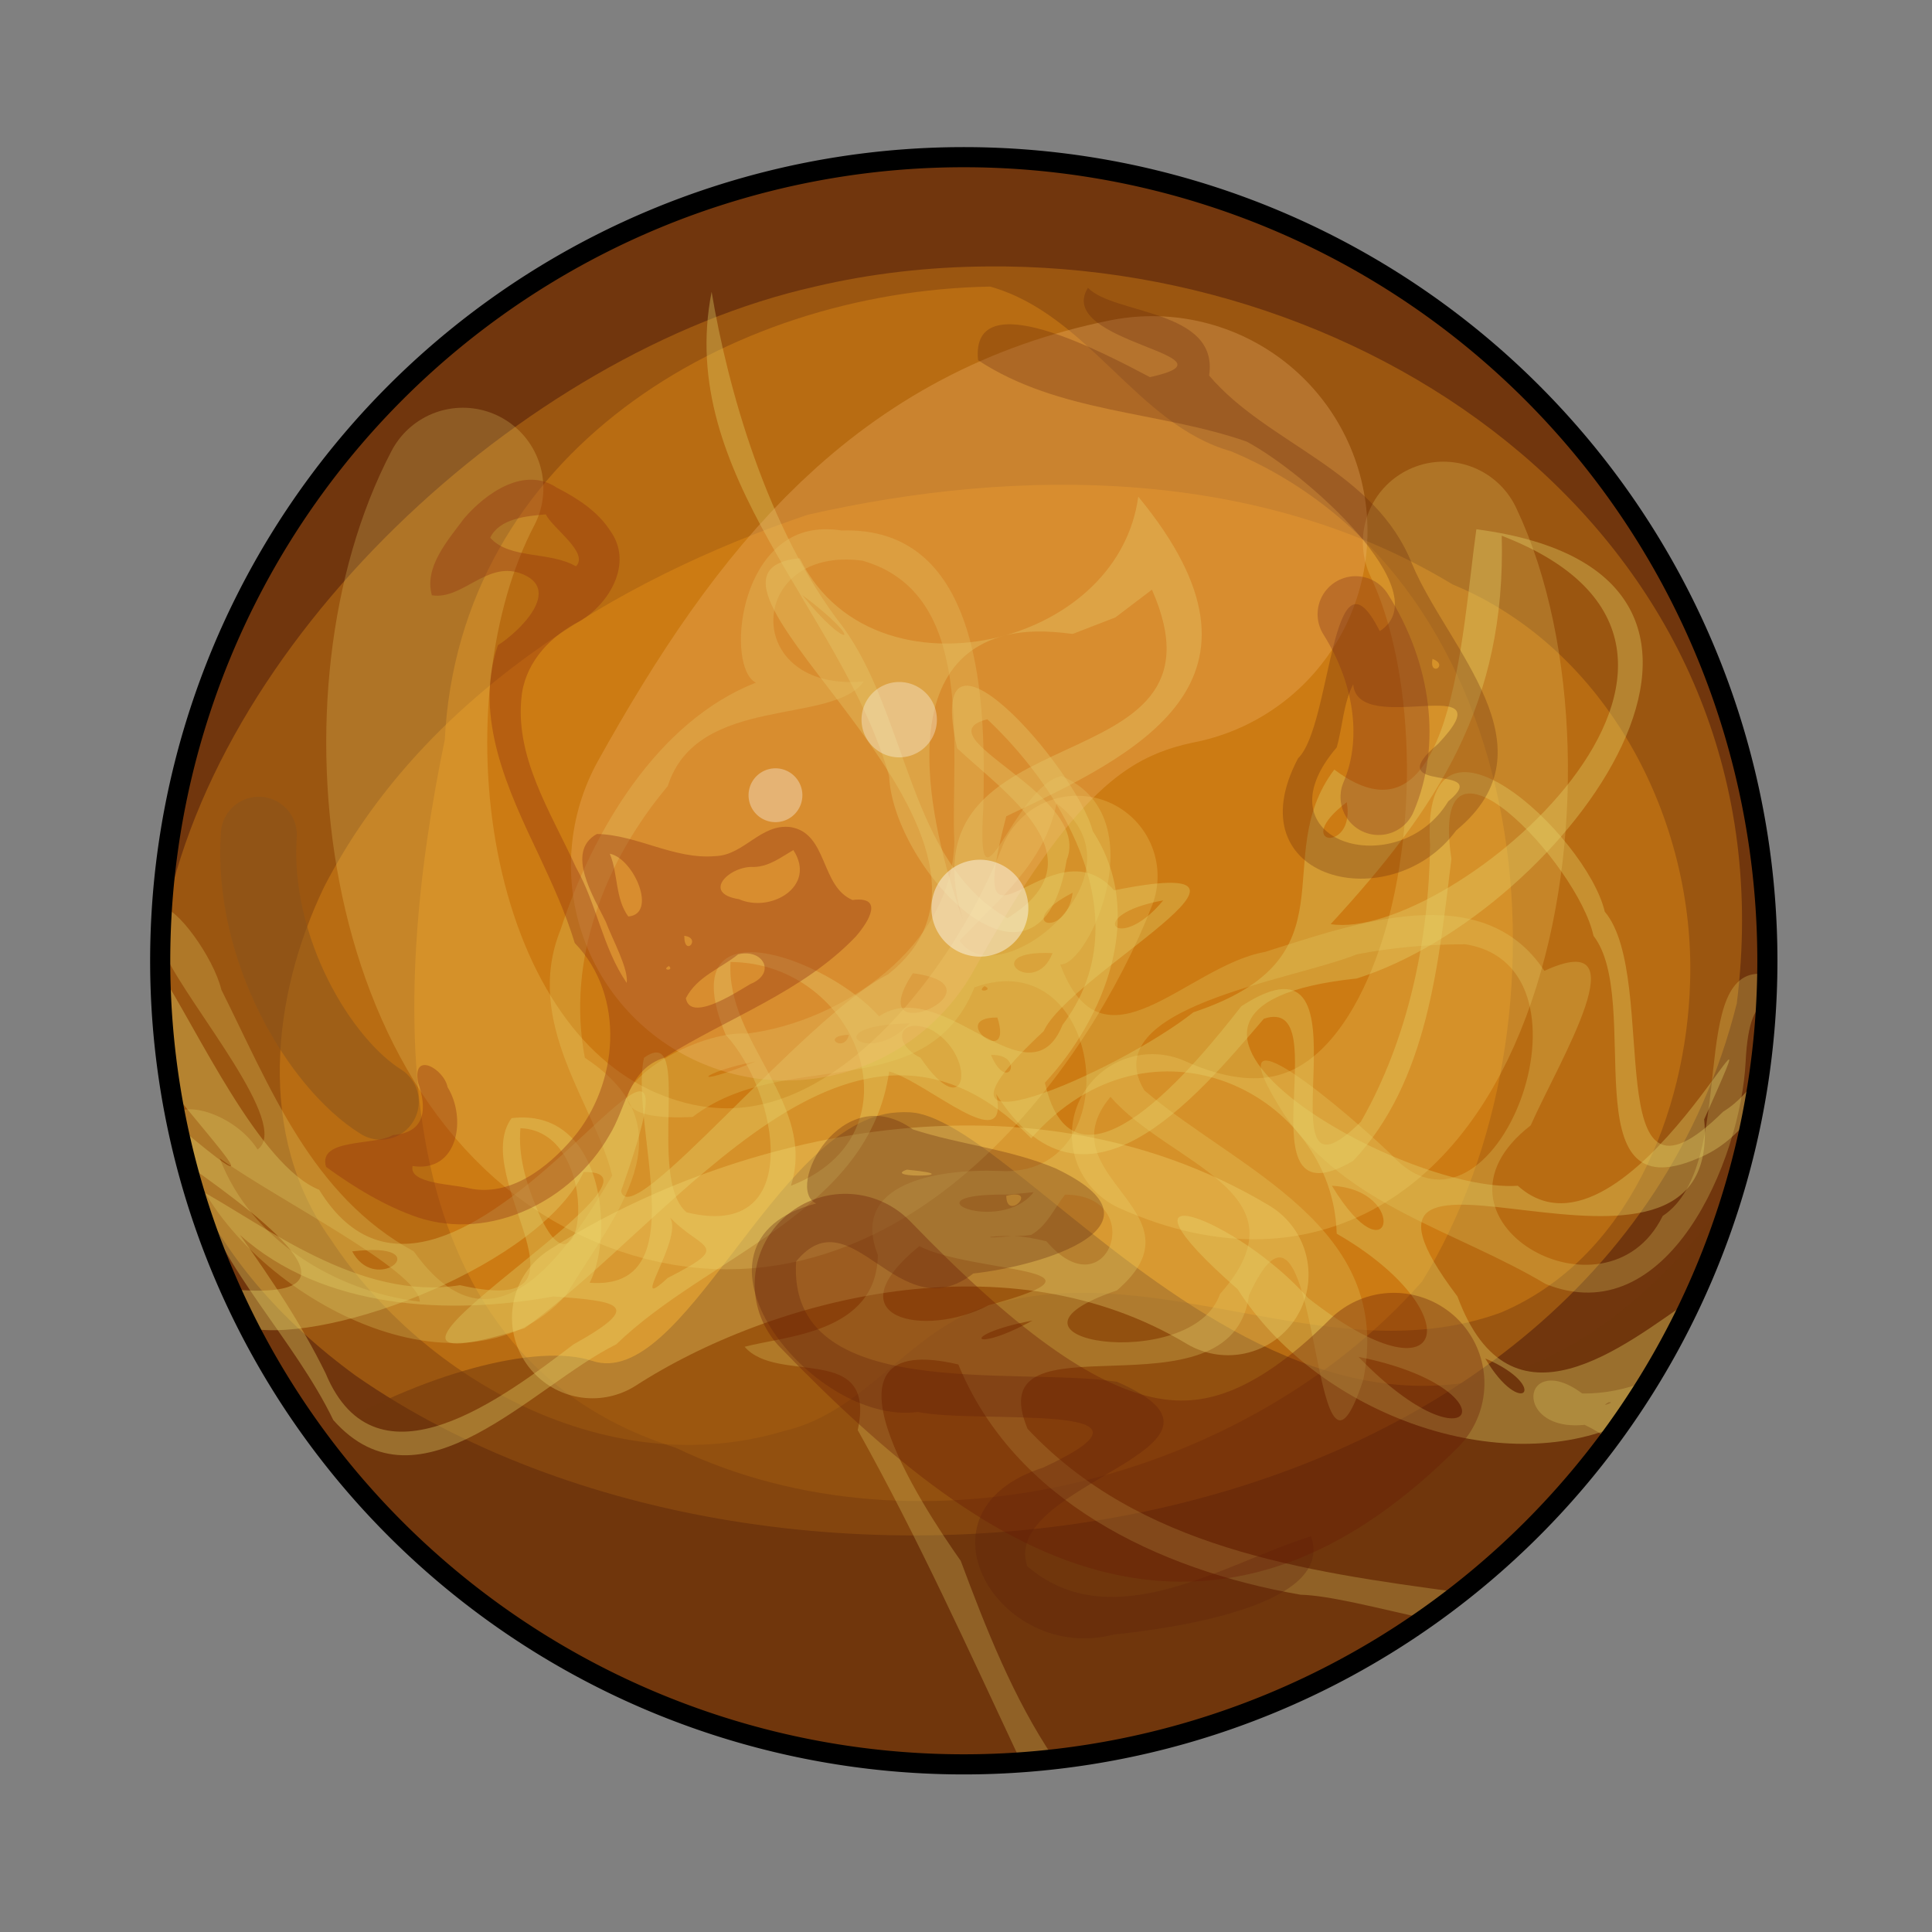 <?xml version="1.0" encoding="UTF-8" standalone="no"?>
<!DOCTYPE svg PUBLIC "-//W3C//DTD SVG 1.0//EN" "http://www.w3.org/TR/2001/REC-SVG-20010904/DTD/svg10.dtd">
<svg xmlns:svg="http://www.w3.org/2000/svg" xmlns="http://www.w3.org/2000/svg" version="1.0" width="100%" height="100%" viewBox="0 0 48 48" id="_venus01" style="display:inline">
<rect x="0" y="0" width="48" height="48" fill="#808080" stroke="none"/>
<defs id="defs2818"/>
<g id="layer1">
<path d="M 44.66,25.00 A 19.96,19.96 0 1 1 4.73,25.00 A 19.96,19.96 0 1 1 44.66,25.00 z" transform="translate(-0.75,-1.13)" id="p3465" style="opacity:1;fill:#71360d;fill-opacity:1;fill-rule:evenodd;stroke:none;marker:none;visibility:visible;display:inline;overflow:visible;enable-background:accumulate"/>
<path d="M 20.06,12.79 C 15.22,14.43 10.45,17.37 8.05,22.04 C 6.75,24.74 6.37,28.22 8.21,30.78 C 10.56,34.36 15.21,36.85 19.49,35.55 C 21.58,35.07 22.68,32.90 24.75,32.39 C 28.91,31.27 33.16,34.12 37.29,32.61 C 40.44,31.28 41.90,27.63 41.99,24.40 C 42.12,20.36 39.93,16.11 36.09,14.52 C 31.31,11.63 25.37,11.58 20.06,12.79 z" id="p3469" style="fill:#f39b17;fill-opacity:0.32;fill-rule:evenodd;stroke:none;"/>
<path d="M 6.43,20.74 C 6.24,23.58 7.94,26.42 9.46,27.37" id="p3602" style="fill:none;fill-rule:evenodd;stroke:#543320;stroke-width:1.89;stroke-linecap:round;stroke-linejoin:miter;stroke-miterlimit:4;stroke-dasharray:none;stroke-opacity:0.51"/>
<path d="M 24.60,7.12 C 18.05,7.24 11.41,11.28 11.05,18.38 C 9.75,24.63 9.29,33.61 16.79,35.97 C 22.85,38.88 30.98,36.77 35.33,31.84 C 39.28,25.41 38.26,14.43 30.58,11.21 C 28.24,10.55 27.05,7.81 24.60,7.12 z" id="p3476" style="opacity:1;fill:#f39b17;fill-opacity:0.32;fill-rule:evenodd;stroke:none;marker:none;visibility:visible;display:inline;overflow:visible;enable-background:accumulate"/>
<path d="M 24.53,6.62 C 23.09,6.63 21.65,6.79 20.25,7.12 C 12.96,8.76 5.16,16.02 4,23.34 C 3.99,23.37 3.97,23.40 3.96,23.43 C 3.96,23.58 3.96,23.72 3.96,23.87 C 3.96,25.80 4.26,27.67 4.78,29.43 C 5.57,31.13 6.88,32.75 8.84,34.18 C 19.41,41.53 39.67,38.79 43.15,24.93 C 44.54,13.80 34.59,6.52 24.53,6.62 z" id="p3485" style="opacity:1;fill:#f39b17;fill-opacity:0.32;fill-rule:evenodd;stroke:none;marker:none;visibility:visible;display:inline;overflow:visible;enable-background:accumulate"/>
<path d="M 22.15,27.65 C 19.23,28.03 16.97,34.56 14.71,33.81 C 13.36,33.36 10.50,34.11 7.87,35.68 C 11.51,40.61 17.34,43.84 23.93,43.84 C 32.89,43.84 40.47,37.93 43,29.81 C 42.78,30.02 42.54,30.28 42.28,30.59 C 33.98,40.49 25.96,28.19 22.75,27.65 C 22.54,27.62 22.35,27.63 22.15,27.65 z" id="p3498" style="fill:#71360d;fill-opacity:0.52;fill-rule:evenodd;stroke:none;"/>
<path d="M 28.28,12.34 C 28.04,14.10 26.63,15.31 25,15.78 C 25.44,15.67 25.99,15.66 26.65,15.75 L 27.71,15.34 L 28.62,14.65 C 30.82,19.64 22.26,17.55 23.93,22.87 C 23.43,21.47 21.85,16.55 25,15.78 C 23.06,16.33 20.83,15.83 19.87,13.87 C 16.10,14.24 26.42,20.78 22.06,24.21 C 19.93,25.30 15.65,30.68 15.43,29.59 C 18.13,21.95 11.23,34.93 7.93,29.56 C 6.44,28.96 4.90,25.57 3.96,24.12 C 3.97,24.72 4.00,25.31 4.06,25.90 L 4.06,25.93 C 4.10,26.31 4.19,26.69 4.25,27.06 C 5.54,28.67 6.77,29.95 4.40,27.96 C 4.47,28.29 4.57,28.61 4.65,28.93 C 6.80,30.45 9.22,32.35 5.71,32.03 C 5.86,32.35 6.02,32.68 6.18,33 C 8.29,33.39 13.44,31.38 14.5,29.12 C 17.31,29.04 6.91,34.90 13.03,33 C 16.91,30.19 21.17,23.76 25.62,28.28 C 28.60,24.90 33.12,27.18 33.21,30.65 C 36.56,32.58 36.02,35.01 32.5,32.25 C 30.74,30.26 27.26,28.97 30.75,32.03 C 32.68,35.06 37.09,36.72 40.18,35.43 C 40.46,35.05 40.72,34.65 40.96,34.25 C 41.35,33.61 41.71,32.95 42.03,32.28 C 40.38,33.40 37.53,35.78 36.21,32.21 C 32.21,26.92 42.84,33.28 42.34,27.81 C 44.53,22.90 40.45,31.92 37.71,29.46 C 34.77,29.66 26.83,25.03 33.71,24.31 C 38.91,22.66 45.08,14.25 36.68,13.15 C 36.32,15.67 36.09,21.33 33.15,19.12 C 31.49,21.33 33.74,23.79 29.65,25.15 C 27.79,26.63 22.23,29.06 25.93,25.62 C 26.57,24.20 32.52,21.15 27.68,22.12 C 26.11,20.34 23.90,24.49 25,20.28 C 28.22,18.75 32.08,16.95 28.28,12.34 z M 37.31,13.31 C 44.67,16.15 35.99,23.42 33.06,22.96 C 35.72,20.07 37.42,17.48 37.31,13.31 z M 19.93,14.78 C 21.59,16.03 21.04,16.18 19.93,14.78 z M 33.46,19.93 C 33.69,21.21 32.04,21.01 33.46,19.93 z M 26.65,22.18 C 26.49,23.37 25.11,22.97 26.65,22.18 z M 28.90,22.37 C 27.77,23.74 26.89,22.73 28.90,22.37 z M 26.15,23.68 C 25.71,24.83 24.24,23.59 26.15,23.68 z M 22.68,24.18 C 25.12,24.50 21.32,26.23 22.68,24.18 z M 24.46,24.5 C 24.72,24.61 24.22,24.68 24.46,24.5 z M 24.78,25.28 C 25.20,26.60 23.50,25.27 24.78,25.28 z M 21.09,25.71 C 20.98,26.18 20.36,25.73 21.09,25.71 z M 33.09,29.46 C 35.03,29.56 34.56,31.88 33.09,29.46 z M 9.40,31.06 C 10.56,31.13 9.28,32.09 8.75,31.09 C 9.02,31.06 9.24,31.05 9.40,31.06 z M 33.75,33.71 C 37.67,34.49 36.66,36.72 33.75,33.71 z M 36.90,33.75 C 38.54,34.45 37.81,35.29 36.90,33.75 z" id="p3505" style="fill:#e1ce66;fill-opacity:0.38;fill-rule:evenodd;stroke:none;"/>
<path d="M 20.46,13.15 C 18.33,13.20 18.03,16.59 18.78,16.96 C 16.33,17.92 14.72,20.66 13.93,23.09 C 12.98,25.43 14.80,27.47 15.21,29.21 C 14.09,31.09 12.28,33.89 10.28,31.09 C 7.74,29.71 6.71,27.01 5.5,24.59 C 5.30,23.77 4.37,22.51 4.03,22.56 C 4.01,22.78 4.00,22.99 4,23.21 C 4.03,23.37 4.04,23.52 4.12,23.75 C 4.74,25.05 7.24,27.95 6.40,28.56 C 5.89,27.75 4.69,27.34 4.34,27.68 C 4.41,28.03 4.50,28.37 4.59,28.71 C 4.65,28.81 4.69,28.88 4.78,29 C 6.06,32.11 11.43,35.09 14.06,32.18 C 15.25,30.20 17.22,28.05 14.53,26.28 C 14.07,23.85 15.02,21.40 16.59,19.53 C 17.32,17.24 20.68,18.03 21.46,16.93 C 18.39,17.21 18.55,13.54 21.43,13.93 C 24.28,14.75 23.61,18.60 23.71,20.93 C 23.64,23.50 20.95,25.38 18.56,25.68 C 16.87,25.58 13.63,27.93 17.21,27.75 C 19.48,26.00 23.01,27.50 24.21,24.53 C 27.46,23.36 28.12,29.32 24.81,29.09 C 23.31,29.04 21.10,29.38 21.81,31.18 C 21.78,33.13 19.50,33.19 18.5,33.46 C 19.33,34.42 21.79,33.33 21.31,35.53 C 22.81,38.21 24.07,41.01 25.37,43.78 C 25.65,43.76 25.91,43.71 26.18,43.68 C 25.18,42.20 24.50,40.47 23.87,38.78 C 22.89,37.39 20.01,33.00 23.81,33.90 C 25.19,37.27 28.74,39.00 32.31,39.62 C 33.05,39.64 34.24,39.96 35.40,40.21 C 35.69,40.01 35.96,39.78 36.25,39.56 C 32.36,39.04 28.30,38.45 25.53,35.5 C 24.28,32.50 30.60,35.42 31.03,32.18 C 32.86,28.20 32.51,38.42 33.87,34.28 C 34.64,30.46 30.76,29.07 28.43,27.09 C 27.19,25.02 32.07,24.37 33.71,23.71 C 34.59,23.54 35.50,23.46 36.40,23.46 C 39.98,24.01 37.11,31.48 34.56,28.68 C 33.57,27.72 29.93,24.59 31.90,27.68 C 33.46,29.97 36.15,30.56 38.40,31.90 C 41.43,33.12 43.25,28.84 43.37,26.37 C 43.42,25.37 43.62,24.98 43.87,24.96 C 43.88,24.72 43.90,24.46 43.90,24.21 C 41.86,23.86 43.23,28.94 41.31,30.21 C 39.90,33.07 35.04,30.28 38.03,27.96 C 38.74,26.35 40.81,23.00 38.37,24.12 C 36.82,21.77 33.60,22.97 31.43,23.65 C 29.47,24.00 27.41,26.80 26.34,23.96 C 27.05,24.02 28.74,20.27 26.37,19.28 C 25.18,19.55 24.24,23.14 24.43,20.06 C 24.49,17.55 24.45,13.06 20.90,13.18 C 20.74,13.15 20.61,13.15 20.46,13.15 z M 26.25,19.96 C 28.61,21.72 24.81,24.80 23.84,23.37 C 24.82,22.34 25.95,21.44 26.25,19.96 z M 22.59,25.43 C 21.59,26.52 20.22,25.46 22.59,25.43 z M 18.78,26.37 C 17.04,27.08 17.38,26.64 18.78,26.37 z M 27.59,27.25 C 29.05,28.94 32.56,29.61 30.31,32.15 C 29.62,34.17 24.12,33.29 27.75,32.06 C 30.03,30.10 25.93,29.24 27.59,27.25 z M 5.46,28.78 C 6.92,29.82 10.41,31.57 10.43,32.34 C 8.33,32.08 6.24,30.82 5.46,28.78 z M 25.68,29.62 C 24.84,30.70 22.37,29.64 25.06,29.68 L 25.68,29.62 z M 26.46,29.68 C 28.54,29.68 27.53,32.63 26,30.84 C 25.72,30.77 25.44,30.72 25.21,30.71 C 25.36,30.70 25.41,30.71 25.62,30.68 C 26.02,30.45 26.19,30.02 26.46,29.68 z M 25.12,30.71 C 24.35,30.79 24.50,30.70 25.12,30.71 z M 22.84,30.96 C 24.15,31.64 28.05,31.48 24.56,32.43 C 22.96,33.26 20.65,32.75 22.84,30.96 z M 25.65,32.81 C 24.10,33.66 23.83,33.15 25.65,32.81 z M 38.43,34.31 C 37.81,34.42 38.02,35.54 39.37,35.40 C 39.58,35.50 39.78,35.62 39.96,35.75 C 40.31,35.28 40.63,34.80 40.93,34.31 C 40.41,34.51 39.87,34.63 39.31,34.62 C 38.93,34.34 38.64,34.27 38.43,34.31 z M 39.96,34.84 C 40.19,34.81 39.70,34.99 39.96,34.84 z" id="p3517" style="opacity:1;fill:#e1ce66;fill-opacity:0.29;fill-rule:evenodd;stroke:none;marker:none;visibility:visible;display:inline;overflow:visible;enable-background:accumulate"/>
<path d="M 17.68,7.25 C 16.78,11.83 20.92,15.17 22.09,19.28 C 22.19,21.61 25.85,25.44 26.5,21.37 C 27.16,19.74 22.84,18.30 24.53,17.87 C 26.51,19.74 28.32,22.92 26.40,25.46 C 25.57,27.52 23.42,24.19 21.84,25.25 C 20.58,23.82 16.63,22.33 18.03,25.71 C 19.33,27.11 20.03,30.85 17.06,30.12 C 16.04,29.27 17.24,25.39 16,26.28 C 15.63,27.97 17.33,32.07 14.65,31.87 C 15.27,30.67 14.99,27.51 12.71,27.78 C 11.63,29.26 15.13,32.78 11.43,31.93 C 8.91,32.33 6.57,30.43 4.90,29.53 C 5.49,31.52 7.32,33.29 8.28,35.28 C 10.43,37.71 13.24,34.42 15.31,33.40 C 17.59,31.19 21.60,30.11 22.09,26.62 C 23.04,26.88 25.11,28.81 24.75,27.18 C 26.93,30.62 29.68,27.32 31.40,25.31 C 33.28,24.69 30.75,30.52 33.62,28.84 C 35.48,26.87 35.74,23.92 36.06,21.34 C 35.48,17.48 39.21,21.47 39.59,23.25 C 40.84,24.86 39.00,30.15 42.18,28.78 C 42.76,28.55 43.18,28.15 43.53,27.71 C 43.59,27.38 43.67,27.02 43.71,26.68 C 43.48,27.05 43.20,27.38 42.81,27.62 C 39.65,30.75 41.27,24.31 39.87,22.65 C 39.42,20.74 35.28,16.91 35.53,21 C 35.50,23.34 34.99,25.81 33.81,27.87 C 31.10,30.56 34.38,22.70 30.84,25 C 29.75,26.40 26.70,30.16 25.96,26.90 C 27.46,25.28 28.49,22.70 27.15,20.65 C 26.73,19.06 22.91,14.74 23.78,18.59 C 24.92,19.67 27.43,21.33 25.03,22.81 C 22.58,21.43 22.55,17.76 20.93,15.56 C 19.05,13.15 18.07,9.60 17.68,7.25 z M 18.15,23.90 C 21.32,23.92 22.96,28.18 19.65,29.46 C 20.30,27.43 18.03,25.89 18.15,23.90 z M 22.62,25.5 C 22.73,25.47 22.89,25.49 23.09,25.56 C 24.28,26.16 24.07,28.05 22.87,26.28 C 22.34,26.02 22.29,25.58 22.62,25.5 z M 24.62,26.21 C 25.48,26.18 25.05,27.21 24.62,26.21 z M 12.93,28.03 C 15.08,28.11 14.48,32.89 13.31,29.96 C 13.06,29.35 12.87,28.69 12.93,28.03 z M 16.65,30.25 C 17.43,31.07 18.23,30.91 16.59,31.75 C 15.56,32.70 16.98,30.80 16.65,30.25 z M 5.96,30.68 C 8.03,32.54 11.18,32.68 13.75,32.21 C 15.40,32.33 16.01,32.42 14.25,33.40 C 12.55,34.69 9.35,37.15 8.09,34.12 C 7.49,32.90 6.75,31.79 5.96,30.68 z" id="p3542" style="opacity:1;fill:#e1ce66;fill-opacity:0.37;fill-rule:evenodd;stroke:none;marker:none;visibility:visible;display:inline;overflow:visible;enable-background:accumulate"/>
<path d="M 11.50,12.13 C 8.83,17.22 9.90,26.58 15.52,28.99 C 21.14,31.40 25.42,25.25 26.76,21.77" id="p3556" style="fill:none;fill-opacity:1;fill-rule:evenodd;stroke:#f5df78;stroke-width:4;stroke-linecap:round;stroke-linejoin:miter;stroke-miterlimit:4;stroke-dasharray:none;stroke-opacity:0.22"/>
<path d="M 35.86,13.47 C 38.53,19.09 36.39,31.67 28.63,28.19" id="p3558" style="opacity:1;fill:none;fill-opacity:1;fill-rule:evenodd;stroke:#f5df78;stroke-width:4;stroke-linecap:round;stroke-linejoin:miter;marker:none;stroke-miterlimit:4;stroke-dasharray:none;stroke-dashoffset:0;stroke-opacity:0.22;visibility:visible;display:inline;overflow:visible;enable-background:accumulate"/>
<path d="M 19.53,21.50 C 22.21,16.68 24.62,14.01 28.63,13.20" id="p3560" style="opacity:1;fill:none;fill-opacity:1;fill-rule:evenodd;stroke:#f5bc78;stroke-width:10.69;stroke-linecap:round;stroke-linejoin:miter;marker:none;stroke-miterlimit:4;stroke-dasharray:none;stroke-dashoffset:0;stroke-opacity:0.29;visibility:visible;display:inline;overflow:visible;enable-background:accumulate"/>
<path d="M 14.72,32.74 C 18.46,30.33 25.15,28.46 30.51,31.67" id="p3562" style="opacity:1;fill:none;fill-opacity:1;fill-rule:evenodd;stroke:#f5df78;stroke-width:4;stroke-linecap:round;stroke-linejoin:miter;marker:none;stroke-miterlimit:4;stroke-dasharray:none;stroke-dashoffset:0;stroke-opacity:0.30;visibility:visible;display:inline;overflow:visible;enable-background:accumulate"/>
<path d="M 13.84,12.12 C 13.03,11.57 12.07,12.25 11.53,12.88 C 11.13,13.42 10.53,14.09 10.73,14.79 C 11.48,14.91 12.08,13.95 12.92,14.24 C 14.02,14.63 12.88,15.71 12.37,16.03 C 11.76,17.82 12.63,19.65 13.39,21.25 C 13.72,21.96 14.05,22.67 14.28,23.43 C 15.55,24.74 15.37,26.93 14.24,28.27 C 13.61,29.01 12.67,29.75 11.64,29.52 C 11.25,29.42 10.15,29.41 10.25,28.97 C 11.38,29.14 11.60,27.79 11.12,27.01 C 11.03,26.55 10.23,26.10 10.39,26.90 C 10.61,27.54 10.58,28.14 9.76,28.20 C 9.31,28.47 7.89,28.27 8.10,28.99 C 8.80,29.50 9.57,29.97 10.39,30.25 C 12.21,30.84 14.21,29.82 15.13,28.22 C 15.57,27.52 15.60,26.57 16.50,26.28 C 18.09,25.28 19.94,24.65 21.26,23.27 C 21.60,22.88 21.96,22.26 21.18,22.36 C 20.38,22.02 20.57,20.71 19.65,20.55 C 18.90,20.45 18.49,21.25 17.77,21.27 C 16.75,21.36 15.83,20.74 14.83,20.72 C 14.03,21.16 14.76,22.30 15.05,22.90 C 15.22,23.35 15.62,24.07 15.57,24.42 C 14.97,23.54 14.83,22.47 14.31,21.55 C 13.69,20.18 12.75,18.78 12.97,17.21 C 13.10,16.40 13.71,15.78 14.41,15.43 C 15.15,14.99 15.73,13.99 15.17,13.20 C 14.86,12.71 14.35,12.38 13.84,12.12 z M 13.56,12.78 C 13.74,13.14 14.64,13.73 14.31,14.07 C 13.65,13.69 12.66,13.90 12.18,13.36 C 12.41,12.88 13.08,12.82 13.56,12.78 z M 19.71,21.12 C 20.30,22.02 19.15,22.69 18.36,22.34 C 17.41,22.19 18.14,21.50 18.73,21.54 C 19.11,21.53 19.40,21.30 19.71,21.12 z M 15.15,21.21 C 15.75,21.33 16.34,22.71 15.61,22.77 C 15.28,22.32 15.36,21.71 15.15,21.21 z M 17,23.25 C 17.44,23.30 17.00,23.80 17,23.25 z M 18.34,23.71 C 18.96,23.56 19.30,24.18 18.64,24.45 C 18.28,24.66 17.15,25.41 17.04,24.80 C 17.32,24.26 17.89,24.07 18.34,23.71 z M 16.62,24 C 16.76,24.13 16.41,24.11 16.62,24 z" id="p3570" style="fill:#912e0f;fill-opacity:0.37;fill-rule:evenodd;stroke:none;"/>
<path d="M 27.03,7.15 C 26.17,8.52 30.98,8.84 28.57,9.37 C 27.45,8.78 24.10,6.99 24.30,8.95 C 26.31,10.27 28.79,10.21 30.97,10.97 C 32.44,11.75 35.77,14.72 34.28,15.68 C 33.07,13.28 33.09,18.03 32.25,18.84 C 30.64,21.89 34.57,22.82 36.18,20.63 C 38.67,18.58 35.97,16.12 35.09,14.03 C 34.16,11.66 31.50,11.05 30.04,9.33 C 30.29,7.68 27.66,7.82 27.03,7.15 z M 35.59,16.37 C 36.01,16.53 35.50,16.83 35.59,16.37 z M 33.62,17 C 33.73,18.36 37.52,16.59 35.73,18.48 C 34.19,19.78 37.16,18.93 35.98,19.91 C 34.74,21.96 31.19,20.93 33.21,18.57 C 33.36,18.05 33.37,17.49 33.62,17 z" id="p3572" style="opacity:1;fill:#5b1e0a;fill-opacity:0.26;fill-rule:evenodd;stroke:none;marker:none;visibility:visible;display:inline;overflow:visible;enable-background:accumulate"/>
<path d="M 22.68,28.06 C 20.90,26.78 19.48,29.55 20.28,29.90 C 16.56,30.86 20.14,35.44 22.80,35.08 C 24.30,35.39 29.49,34.80 25.92,36.46 C 22.53,37.55 24.82,41.35 27.67,40.61 C 29.20,40.45 33.18,39.88 32.57,38.17 C 30.46,38.82 27.63,40.73 25.52,38.91 C 24.83,36.82 31.52,35.97 27.75,34.33 C 25.27,33.94 19.55,34.89 19.78,31.34 C 21.16,29.65 22.33,33.09 24.18,31.64 C 25.90,31.45 29.21,30.45 26.23,29.03 C 25.10,28.55 23.85,28.44 22.68,28.06 z M 22.53,29.06 C 24.21,29.22 21.86,29.29 22.53,29.06 z M 25,29.71 C 25.83,29.50 25.01,30.37 25,29.71 z" id="p3574" style="opacity:1;fill:#5b1e0a;fill-opacity:0.3;fill-rule:evenodd;stroke:none;marker:none;visibility:visible;display:inline;overflow:visible;enable-background:accumulate"/>
<path d="M 21.00,31.91 C 26.30,37.40 30.09,38.91 34.63,34.37" id="p3604" style="opacity:1;fill:none;fill-opacity:1;fill-rule:evenodd;stroke:#671a03;stroke-width:4.5;stroke-linecap:round;stroke-linejoin:miter;marker:none;stroke-miterlimit:4;stroke-dasharray:none;stroke-dashoffset:0;stroke-opacity:0.34;visibility:visible;display:inline;overflow:visible;enable-background:accumulate"/>
<path d="M 26.62,21.63 A 2.67,2.67 0 1 1 21.27,21.63 A 2.67,2.67 0 1 1 26.62,21.63 z" transform="matrix(0.45,0,0,0.45,13.57,12.83)" id="p3606" style="opacity:1;fill:#ffffff;fill-opacity:0.44;fill-rule:evenodd;stroke:none;marker:none;visibility:visible;display:inline;overflow:visible;enable-background:accumulate"/>
<path d="M 26.62,21.63 A 2.67,2.67 0 1 1 21.27,21.63 A 2.67,2.67 0 1 1 26.62,21.63 z" transform="matrix(0.35,0,0,0.35,13.96,10.31)" id="p3608" style="opacity:1;fill:#ffffff;fill-opacity:0.33;fill-rule:evenodd;stroke:none;marker:none;visibility:visible;display:inline;overflow:visible;enable-background:accumulate"/>
<path d="M 26.62,21.63 A 2.67,2.67 0 1 1 21.27,21.63 A 2.67,2.67 0 1 1 26.62,21.63 z" transform="matrix(0.25,0,0,0.25,13.28,14.35)" id="p3610" style="opacity:1;fill:#ffffff;fill-opacity:0.33;fill-rule:evenodd;stroke:none;marker:none;visibility:visible;display:inline;overflow:visible;enable-background:accumulate"/>
<path d="M 33.68,15.26 C 34.63,16.77 34.82,18.47 34.25,19.80" id="p3612" style="opacity:1;fill:none;fill-opacity:1;fill-rule:evenodd;stroke:#7f2c19;stroke-width:1.89;stroke-linecap:round;stroke-linejoin:miter;marker:none;stroke-miterlimit:4;stroke-dasharray:none;stroke-dashoffset:0;stroke-opacity:0.32;visibility:visible;display:inline;overflow:visible;enable-background:accumulate"/>
<path d="M 44.66,25.00 A 19.96,19.96 0 1 1 4.73,25.00 A 19.96,19.96 0 1 1 44.66,25.00 z" transform="translate(-0.75,-1.13)" id="stroke01" style="opacity:1;fill:none;fill-opacity:1;fill-rule:evenodd;stroke:#000000;stroke-width:0.50;stroke-linecap:round;stroke-linejoin:miter;marker:none;stroke-miterlimit:4;stroke-dasharray:none;stroke-dashoffset:0;stroke-opacity:1;visibility:visible;display:inline;overflow:visible;enable-background:accumulate"/>
</g>
</svg>
